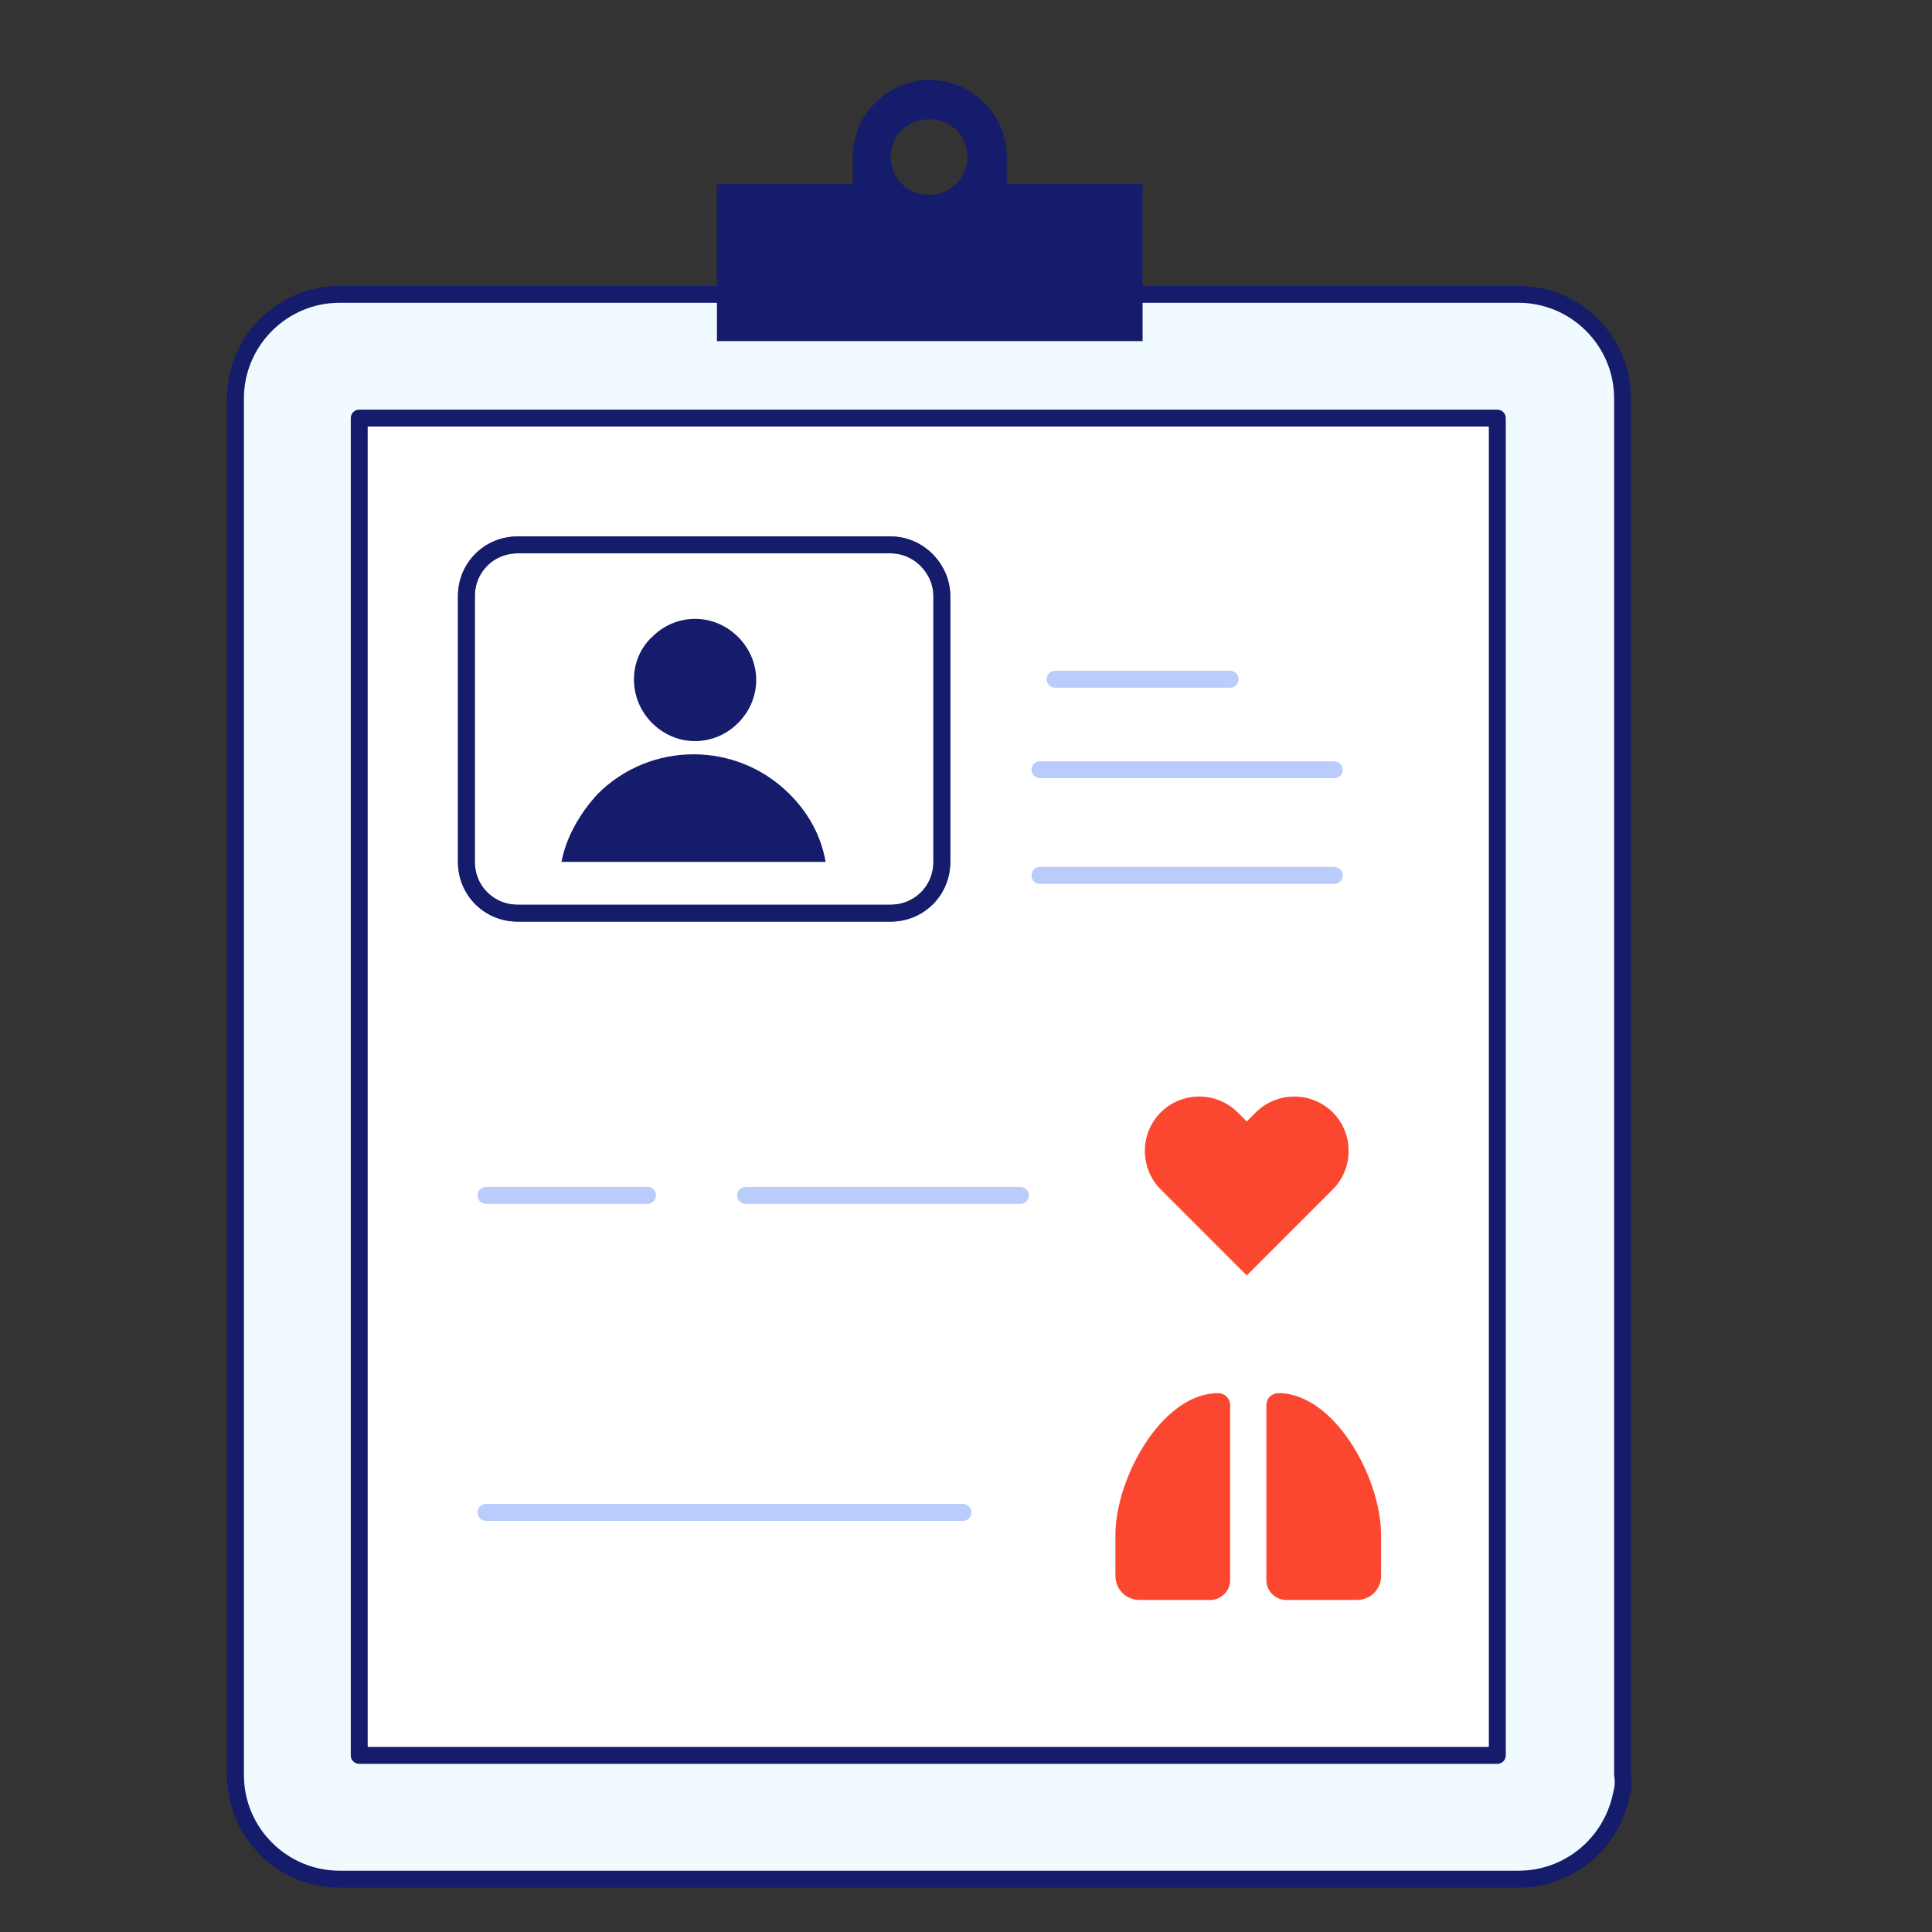 <svg xmlns="http://www.w3.org/2000/svg" width="128" height="128"><rect width="100%" height="100%" fill="#333333" stroke="none"/><g clip-rule="evenodd"><path fill="none" d="M18.7 18.7c25-25 65.5-25 90.5 0s25 65.5 0 90.5-65.5 25-90.5 0c-24.9-24.9-24.9-65.5 0-90.5z"/><path fill-rule="evenodd" fill="#F0FAFF" stroke="#141C6B" stroke-width="1.12" stroke-miterlimit="10" d="M107.4 119c-.7 3.2-3.5 5.5-6.8 5.5H22.5c-3.8 0-6.9-3.1-6.9-6.9V26.4c0-3.8 3.1-6.9 6.9-6.9h78.1c3.8 0 6.9 3.1 6.9 6.9v91.2c.1.5 0 1-.1 1.4z"/><path fill-rule="evenodd" fill="#FFF" stroke="#141C6B" stroke-width="1.12" stroke-linejoin="round" stroke-miterlimit="10" d="M23.8 27.7h75.4v88.6H23.8z"/><path fill-rule="evenodd" fill="#FC4730" d="M82 73.7l.6.6.6-.6c1.4-1.4 3.7-1.4 5.1 0 1.4 1.4 1.4 3.7 0 5.1l-.6.6-5.1 5.1-5.1-5.1-.6-.6c-1.4-1.4-1.4-3.7 0-5.1 1.4-1.4 3.7-1.4 5.1 0z"/><path fill-rule="evenodd" fill="#141C6B" d="M47.5 22.6V12.2h9v-1.8c0-2.8 2.3-5.1 5.1-5.1s5.1 2.3 5.1 5.1v1.8h9v10.4H47.5zm16.6-12.2c0-1.4-1.1-2.5-2.5-2.5-1.5 0-2.6 1.1-2.6 2.5s1.1 2.5 2.5 2.5c1.4.1 2.6-1.1 2.6-2.5z"/><path fill="none" stroke="#BACCFC" stroke-width="1.12" stroke-linecap="round" stroke-linejoin="round" stroke-miterlimit="10" d="M32.2 79.2h10.7m-10.7 21h31.6m-14.4-21h18.2"/><path d="M80.2 106h-4.7c-.9 0-1.6-.7-1.6-1.6v-2.7c0-3.8 3.1-9.4 6.8-9.4.4 0 .8.3.8.8v11.6c0 .7-.6 1.3-1.3 1.3zm5 0h4.7c.9 0 1.6-.7 1.6-1.6v-2.7c0-3.8-3.1-9.4-6.8-9.4-.4 0-.8.3-.8.8v11.6c0 .7.6 1.3 1.3 1.3z" fill-rule="evenodd" fill="#FC4730"/><path fill="none" stroke="#545E80" stroke-width="1.12" stroke-miterlimit="10" d="M59 36.1H34.3c-1.9 0-3.4 1.5-3.4 3.4v17.6c0 1.9 1.5 3.4 3.4 3.4H59c1.9 0 3.4-1.5 3.4-3.4V39.5c0-1.8-1.5-3.4-3.4-3.4z"/><path fill="none" stroke="#BACCFC" stroke-width="1.12" stroke-linecap="round" stroke-linejoin="round" stroke-miterlimit="10" d="M69.9 45h11.6m-12.6 6h19.5m-19.5 7h19.5"/><path fill-rule="evenodd" fill="#141C6B" d="M43.2 42.2c1.6-1.6 4.1-1.6 5.7 0 1.6 1.6 1.6 4.1 0 5.7-1.6 1.6-4.1 1.6-5.7 0-1.6-1.6-1.6-4.2 0-5.7z"/><path fill-rule="evenodd" fill="#141C6B" d="M39.6 52.6c3.5-3.5 9.2-3.5 12.7 0 1.3 1.3 2.1 2.8 2.4 4.5H37.2c.3-1.6 1.2-3.2 2.4-4.5z"/><path fill="none" stroke="#141C6B" stroke-width="1.12" stroke-miterlimit="10" d="M59 36.1H34.3c-1.9 0-3.4 1.5-3.4 3.4v17.6c0 1.9 1.5 3.4 3.4 3.4H59c1.9 0 3.4-1.5 3.4-3.4V39.5c0-1.8-1.5-3.4-3.4-3.4z"/></g></svg>